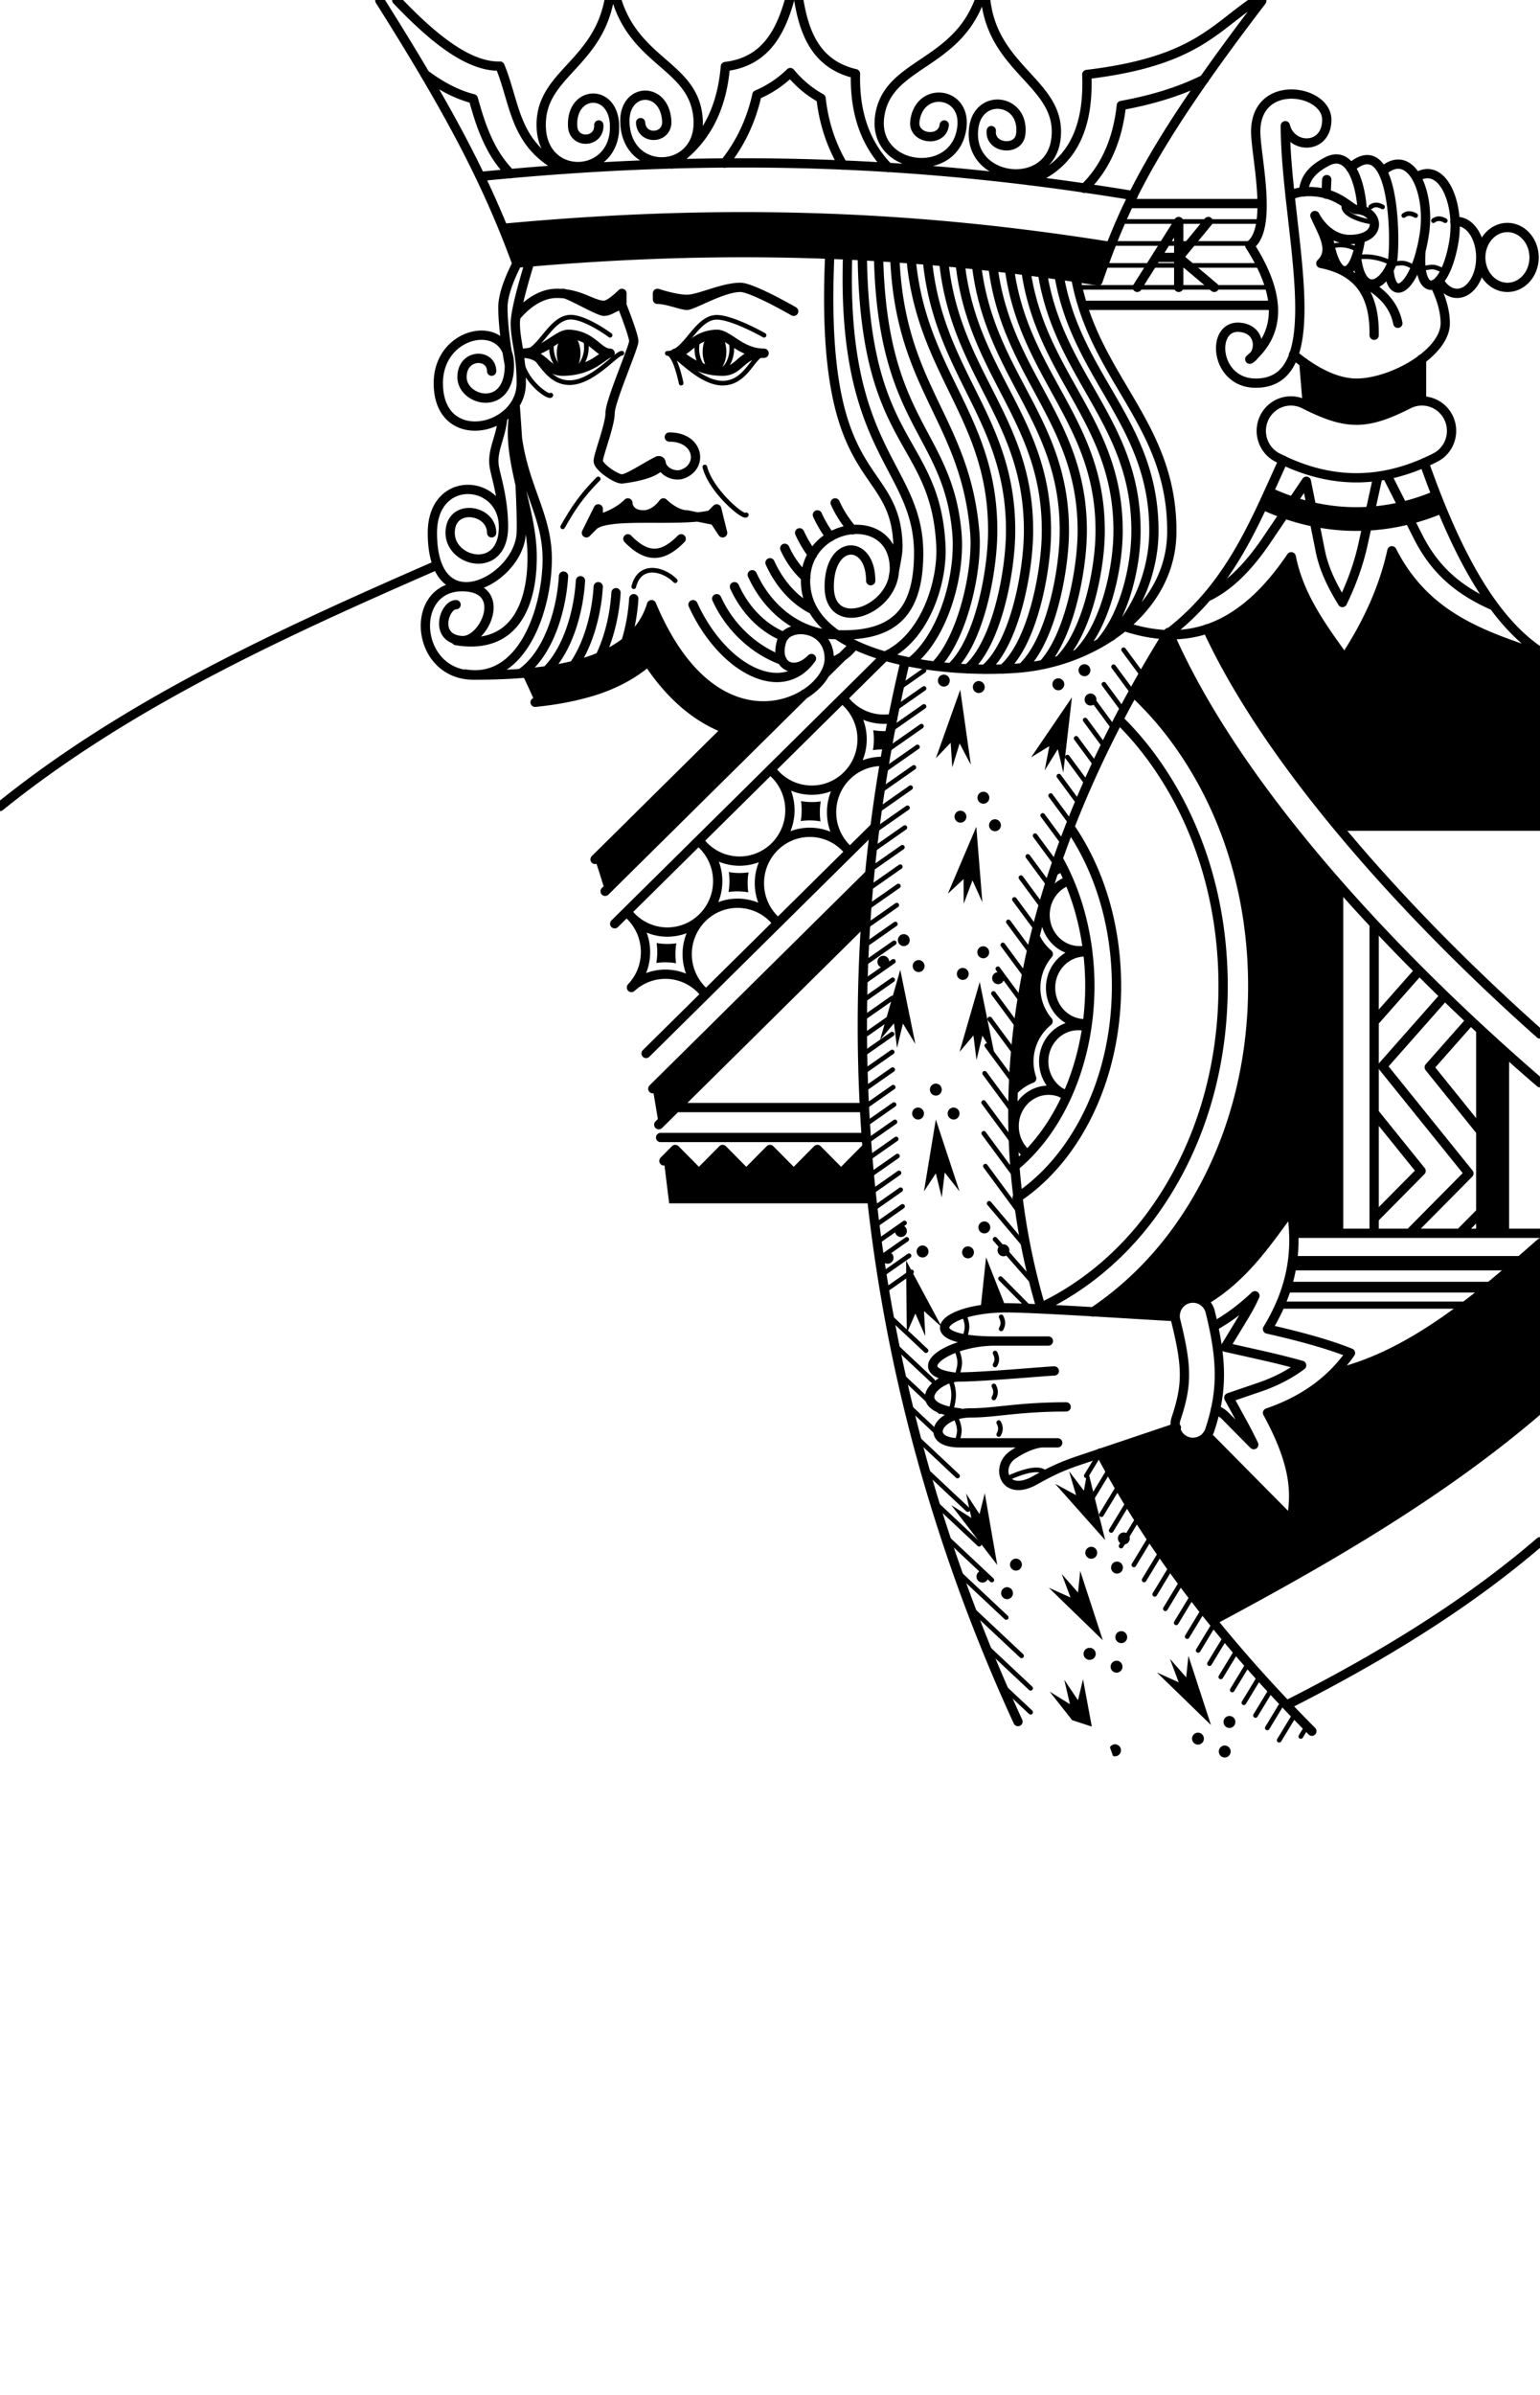 <svg xmlns="http://www.w3.org/2000/svg" fill="none" viewBox="0 0 166 258"><path fill="#000" d="M77.018 35.75c-.339 0-.663.225-.903.628s-.374.949-.374 1.518c0 .282.033.561.097.822s.158.497.277.696c.119.2.26.358.414.465a.85.85 0 0 0 .489.164.85.85 0 0 0 .489-.163c.154-.108.295-.267.414-.466.118-.2.212-.436.277-.696.064-.26.097-.54.097-.822 0-.57-.135-1.115-.374-1.518-.24-.403-.564-.629-.903-.629m-15.726.158a.85.85 0 0 0-.488.163 1.5 1.5 0 0 0-.415.466 2.6 2.6 0 0 0-.276.696c-.065.26-.098.54-.098.822s.033.561.098.822c.064.26.158.497.276.696.119.2.26.358.415.465a.85.85 0 0 0 .488.164.85.85 0 0 0 .489-.163c.155-.108.296-.267.414-.466.119-.2.213-.436.277-.696s.097-.54.097-.822-.033-.561-.097-.822a2.6 2.6 0 0 0-.277-.696c-.118-.2-.26-.358-.414-.465a.85.85 0 0 0-.489-.164m91.949 2.782c-2.002 1.526-4.833 2.59-7.033 2.59-2.082 0-4.163-1.142-5.647-2.204l.209 4.554c4.379 2.217 6.497 2.217 11.033-.075a3.16 3.16 0 0 1 1.435-.36zM67.677 54.18c-1.277 1.29-3.142 1.699-3.267 1.858l-.564.722c1.127-1.443 7.39-.67 11.335-1.064l-1.12-.226c-1.276 0-2.553-1.29-2.553-1.29s-.858 1.29-2.135 1.29c-1.696 0-1.696-1.29-1.696-1.29m7.504 1.516 2.073.419-.639-.645c-.424.102-.91.174-1.434.226m74.857 3.644c-.852 3.885-2.566 7.755-5.107 11.61-2.424-3.362-4.895-6.697-5.746-10.965-2.925 4.327-5.944 6.732-9.041 7.762 3.17 6.885 8.152 14.163 14.028 21.26L166 89.01V70.525c-6.18-2.052-12.368-4.09-15.962-11.185m-24.083 8.79a117 117 0 0 0-2.141 3.567 42 42 0 0 1 5.291 5.847c6.047 8.13 9.122 18.212 9.122 28.691s-3.075 20.562-9.122 28.691c-.426.573-.87 1.138-1.324 1.712.345.004.675-.017 1.013-.004.189.008.366.036.545.059 2.817-2.081 4.86-5.03 7.283-8.326l2.563 1.923c.134.813.227 1.636.262 2.526l4.828.054.084-37.322c-7.726-8.93-14.454-18.342-18.404-27.418m-9.078 3.433a.63.63 0 0 0-.557.372.645.645 0 0 0 .55.918.63.63 0 0 0 .459-.17.65.65 0 0 0 .17-.695.64.64 0 0 0-.622-.425m-15.134 1.119a.63.63 0 0 0-.412.147.647.647 0 0 0 .292 1.132.63.63 0 0 0 .478-.104.65.65 0 0 0 .161-.897.64.64 0 0 0-.519-.278m12.317.398a.63.63 0 0 0-.557.372.645.645 0 0 0 .55.918.63.63 0 0 0 .459-.17.65.65 0 0 0 .17-.695.64.64 0 0 0-.622-.425m-8.548.295a.64.64 0 0 0-.634.53.65.65 0 0 0 .103.482.637.637 0 0 0 1.153-.251.646.646 0 0 0-.622-.76m-2.005.933-2.629 7.383 1.599-1.672.171 2.654.793-2.575 1.206 2.287zm14.023.412a.63.63 0 0 0-.557.371.65.65 0 0 0-.022.494q.044.12.129.215a.64.64 0 0 0 .443.21.63.63 0 0 0 .459-.17.65.65 0 0 0 .041-.91.64.64 0 0 0-.493-.21m-1.984.41-4.403 6.463 1.968-1.206-.504 2.61 1.416-2.285.59 2.521zm-21.421 3.537c.102.714.092 1.44-.03 2.15a6.7 6.7 0 0 1 1.505-.048l.374-2.037a6.7 6.7 0 0 1-1.85-.065m11.859 6.632a.64.64 0 0 0-.601.49.65.65 0 0 0 .074.489.64.64 0 0 0 .877.217.65.65 0 0 0 .215-.886.64.64 0 0 0-.565-.31m-19.64 1.01c.102.713.092 1.44-.03 2.15a6.7 6.7 0 0 1 2.129.03 7 7 0 0 1 .03-2.15 6.7 6.7 0 0 1-2.13-.03m17.172 1.031a.64.64 0 0 0-.601.491.64.64 0 0 0 .467.78.63.63 0 0 0 .483-.074.647.647 0 0 0-.349-1.197m3.72.924a.636.636 0 0 0-.601.49.64.64 0 0 0 .467.78.63.63 0 0 0 .483-.073.647.647 0 0 0-.349-1.197m-1.994.81-3.069 7.208 1.697-1.572.011 2.66.947-2.521 1.065 2.356zm-26.68 4.878c.102.714.092 1.44-.03 2.151a6.7 6.7 0 0 1 2.129.03 7 7 0 0 1 .03-2.15 6.7 6.7 0 0 1-2.13-.03m18.894 6.689a.64.64 0 0 0-.665.568c-.02.17.028.341.133.475a.634.634 0 0 0 .896.109.648.648 0 0 0-.319-1.148zm14.097.296c-1.4 5.693-2.151 11.173-2.332 16.492l.025.066a5.3 5.3 0 0 1 1.964-1.317 5.6 5.6 0 0 1-.302-1.817 5.56 5.56 0 0 1 2.068-4.33 5.566 5.566 0 0 1 .023-7.244 6.1 6.1 0 0 1-1.446-1.85m-40.773.659c.102.714.092 1.44-.03 2.151a6.7 6.7 0 0 1 2.129.03 7 7 0 0 1 .03-2.151 6.7 6.7 0 0 1-2.13-.03m35.177.351a.64.64 0 0 0-.601.568c-.02.17.028.341.132.475a.635.635 0 0 0 1.136-.322.65.65 0 0 0-.558-.717l-.045-.004zm-10.77 1.027a.64.64 0 0 0-.402.173.649.649 0 0 0 .36 1.112.63.63 0 0 0 .47-.134.648.648 0 0 0-.318-1.147 1 1 0 0 0-.11-.004m3.85.458-.046.001a.646.646 0 0 0-.469 1.043.637.637 0 0 0 1.137-.323.65.65 0 0 0-.558-.717zm4.715.848a.636.636 0 0 0-.6.568.647.647 0 0 0 .558.717.63.63 0 0 0 .47-.134.647.647 0 0 0-.428-1.151m-6.705.208-2.176 7.533 1.495-1.769.332 2.638.635-2.618 1.342 2.207zm10.554.25h-.045a.64.64 0 0 0-.6.568.646.646 0 0 0 .558.717.63.63 0 0 0 .632-.325.643.643 0 0 0-.481-.956q-.031-.004-.064-.004m-1.989 1.056-2.176 7.533 1.495-1.769.332 2.638.635-2.619 1.342 2.208zm-4.734 10.949a.64.64 0 0 0-.452.189.65.65 0 0 0 0 .912.637.637 0 0 0 1.09-.456.65.65 0 0 0-.187-.456.63.63 0 0 0-.451-.189m-1.915 2.58a.64.64 0 0 0-.452.189.648.648 0 0 0 .451 1.101c.17 0 .332-.068.452-.189a.65.65 0 0 0 0-.912.64.64 0 0 0-.451-.189m3.83 0a.64.64 0 0 0-.451.189.647.647 0 0 0 .451 1.101c.17 0 .332-.068.452-.189a.65.65 0 0 0 0-.912.64.64 0 0 0-.452-.189m-1.915 1.29-1.277 7.74 1.277-1.935.638 2.58.324-2.676 1.592 2.031zm5.257 10.981h-.064a.63.63 0 0 0-.44.215.64.64 0 0 0-.098.71.64.64 0 0 0 .612.363.64.64 0 0 0 .566-.432.646.646 0 0 0-.576-.857zm-9.003.386a.64.64 0 0 0-.54.274.65.65 0 0 0 .158.899.637.637 0 0 0 .995-.641.646.646 0 0 0-.613-.532M166 133.973c-5.682 4.945-13.57 12.117-22.292 14-1.883 1.885-4.278 3.293-7.077 4.247 3.171 5.814 3.034 8.856 2.554 11.61l-9.089-9.182a1.9 1.9 0 0 1-2.116.647 1.92 1.92 0 0 1-1.272-1.454c-1.76.593-5.539 1.865-8.091 2.71 2.734 5.163 5.989 10.167 9.668 14.988 13.955-7.459 27.106-15.155 37.715-24.929zm-39.292 19.868.098-.032-.117-.078q.008.056.019.11m-18.514-19.782h-.064a.63.63 0 0 0-.44.215.64.64 0 0 0-.161.467c.01.171.086.33.213.444a.63.63 0 0 0 .901-.053.64.64 0 0 0 .161-.466.647.647 0 0 0-.61-.607m-8.732.127a.64.64 0 0 0-.54.275.65.65 0 0 0 .157.898.633.633 0 0 0 .89-.158.647.647 0 0 0-.507-1.015m4.907.097h-.064a.64.64 0 0 0-.44.215.65.65 0 0 0 .267 1.038.63.63 0 0 0 .687-.18.66.66 0 0 0 .161-.466.65.65 0 0 0-.19-.423.63.63 0 0 0-.421-.184m-8.68.576a.64.64 0 0 0-.539.275.65.65 0 0 0 .157.898.637.637 0 0 0 .995-.641.646.646 0 0 0-.613-.532m10.602.601-.603 5.658 2.752-.216zm-8.62.342.073 7.847.925-2.13 1.072 2.429-.141-2.693 1.917 1.721zm19.574 22.514-.407 2.289-1.604-2.109.76 2.585-2.262-1.221 5.399 6.068zm-11.093 2.558-.568 2.253-1.451-2.219.575 2.633-2.169-1.382 4.954 6.444zm14.983 4.229a.64.64 0 0 0-.453.197.64.64 0 0 0-.179.459.66.66 0 0 0 .195.453.64.64 0 0 0 .455.181.63.63 0 0 0 .448-.197.66.66 0 0 0 .179-.46.65.65 0 0 0-.291-.53.63.63 0 0 0-.354-.103m-3.513 1.544a.63.63 0 0 0-.452.197.64.64 0 0 0-.179.459.65.65 0 0 0 .195.453q.091.088.209.136a.6.6 0 0 0 .245.044.62.62 0 0 0 .448-.197.64.64 0 0 0 .179-.459.65.65 0 0 0-.291-.53.63.63 0 0 0-.354-.103m-8.09 1.276h-.045a.64.64 0 0 0-.551.366.646.646 0 0 0 .3.86.63.63 0 0 0 .851-.303.65.65 0 0 0-.198-.799.63.63 0 0 0-.357-.124m10.866.317a.63.63 0 0 0-.453.197.64.64 0 0 0-.179.46.64.64 0 0 0 .195.452.632.632 0 0 0 1.037-.227.65.65 0 0 0-.247-.778.63.63 0 0 0-.353-.104m-14.479.969h-.045a.63.63 0 0 0-.552.366.644.644 0 0 0 .3.86.63.63 0 0 0 .852-.303.65.65 0 0 0-.199-.799.63.63 0 0 0-.356-.124m10.521.048-.24 2.313-1.752-1.985.944 2.522-2.343-1.051 5.822 5.654zM108.574 171h-.046a.64.64 0 0 0-.55.365.65.65 0 0 0 .299.861.64.64 0 0 0 .852-.303.65.65 0 0 0-.555-.924zm12.3 4.737a.64.64 0 0 0-.62.453.65.65 0 0 0 .044.491.64.64 0 0 0 .376.316.64.64 0 0 0 .799-.424.65.65 0 0 0-.275-.741.63.63 0 0 0-.324-.095m-3.392 1.798a.647.647 0 1 0 .048 1.288.64.64 0 0 0 .551-.451.66.66 0 0 0-.274-.741.64.64 0 0 0-.325-.096m10.62.86-.24 2.313-1.753-1.985.945 2.522-2.344-1.051 5.822 5.653zm-7.737.525a.63.63 0 0 0-.501.232.645.645 0 0 0-.074.713.64.64 0 0 0 .862.271.64.64 0 0 0 .339-.629.66.66 0 0 0-.301-.491.64.64 0 0 0-.325-.096m-3.624 1.999-.541 2.261-1.477-2.201.606 2.626-2.185-1.356 2.423 3.075 2.121.693zm15.795 3.955a.64.64 0 0 0-.62.453.66.66 0 0 0 .044.492.63.63 0 0 0 1.056.113.66.66 0 0 0 .145-.471.637.637 0 0 0-.625-.587m-3.392 1.799a.63.63 0 0 0-.501.232.64.64 0 0 0-.145.472.638.638 0 0 0 1.245.133.65.65 0 0 0-.275-.741.63.63 0 0 0-.324-.096m-8.984 1.255a.64.64 0 0 0-.519.318l.325.93a.637.637 0 0 0 .805-.332.65.65 0 0 0-.2-.791.64.64 0 0 0-.411-.125m11.867.13a.64.64 0 0 0-.62.453.643.643 0 0 0 .42.808.63.63 0 0 0 .486-.045.64.64 0 0 0 .313-.379.643.643 0 0 0-.599-.837"/><path fill="#000" d="M80.642 23.351c-8.31-.018-17.039.376-26.405 1.251l1.445 3.753c23.86-2.146 43.42-1.117 62.678 1.904l1.359-3.702c-12.54-2.001-25.227-3.176-39.077-3.206m56.342 29.176-1.074 2.34c6.351 2.97 13.299 3.101 19.704.397l-.97-2.385c-5.787 2.462-11.905 2.344-17.66-.352M70.231 65.145c-1.52 5.12-7.483 6.894-14.005 7.365.496.997.967 2.044 1.444 3.127 2.169-.194 4.295-.572 6.303-1.195 2.121-.658 4.189-1.693 5.882-3.16 2.507 3.845 5.495 6.201 8.492 7.273L64.133 92.553c.356 1.079.711 2.199 1.076 3.4L86.7 74.796c-4.006 2.477-11.514 2.179-16.468-9.651m53.577 6.586-1.626 2.862a36.4 36.4 0 0 1 4.371 4.889c5.598 7.525 8.482 16.91 8.482 26.753s-2.884 19.229-8.482 26.753a37 37 0 0 1-8.663 8.362c3.595.211 7.071.388 8.765.459.025-1.094.9-1.997 2.011-1.952.447.018.858.191 1.104.414 4.194-2.52 6.72-6.315 9.415-9.981l-2.563-1.923c-2.423 3.296-4.466 6.245-7.283 8.326-.179-.023-.356-.051-.545-.059-.338-.013-.668.008-1.005.024.446-.594.89-1.159 1.316-1.732 6.047-8.129 9.122-18.212 9.122-28.691s-3.075-20.562-9.122-28.69a39.6 39.6 0 0 0-5.297-5.814m9.9 2.702.476.774H166v-.774zm1.593 2.58.517.774H166v-.774zm1.596 2.386.804 1.162H166v-1.162zm2.149 3.032 1.153 1.548H166v-1.548zm2.289 3.032 1.534 1.935H166v-1.935zM93.75 94.166l-23.382 23.13.644 3.877L93.35 99.075zm65.866 17.075v21.629h2.554v-19.302zm-86.83 12.599-1.22 1.232.565 4.573H94l-.498-5.516-.286-.289-2.553 2.58-2.554-2.58-2.554 2.58L83 123.84l-2.554 2.58-2.554-2.58-2.553 2.58zm66.586 11.481-.227 1.548h23.517l1.787-1.548zm-.5 2.774-.377 1.161h21.296l1.4-1.161zm-.747 2.128-.337.774h19.733l1.01-.774zM166 146.61c-10.609 9.774-23.761 17.469-37.719 24.907l2.425 3.09c12.744-6.799 24.957-13.92 35.294-22.835z"/><path stroke="#000" stroke-linecap="round" stroke-linejoin="round" d="M66.486.02c2.128 6.832 8.42 7.106 8.765 12.844.35 5.794-7.57 6.238-7.89.442-.214-3.918 4.297-4.117 4.509-.253.106 1.932-2.712 2.09-2.818.158M65.66.019c-1.349 7.071-7.6 8.038-7.314 13.792.287 5.797 8.207 5.354 7.889-.442-.215-3.918-4.72-3.612-4.508.252.106 1.932 2.923 1.774 2.817-.158M106.255.02c.866 7.632 8.225 9.016 7.576 14.88-.639 5.77-9.551 4.706-8.877-1.059.455-3.896 5.522-3.238 5.073.605-.225 1.922-3.395 1.544-3.171-.378M105.577.025c-2.629 7.133-10.05 6.773-10.768 12.606-.708 5.76 8.203 6.824 8.877 1.059.455-3.896-4.623-4.448-5.073-.605-.224 1.922 2.946 2.3 3.171.378m15.076 6.83q.256-.244.502-.51c1.993-2.151 3.147-5.036 3.51-8.417 3.81-.696 6.679-1.693 8.951-2.837m-18.828 10.943c4.032-1.53 6.427-4.949 6.152-11.448 11.728-1.398 13.693-5.013 18.285-8.032m-89.637 8c1.6 1.193 3.313 2.164 5.223 2.651.431 1.511.91 3.283 1.94 5.247a12.4 12.4 0 0 0 2.058 2.826m5.744-.465c-5.374-2.63-5.163-6.996-6.866-11.128-3.464.1-7.376-3.17-11.133-7.115m35.346 17.574c1.618-2.011 2.847-4.483 3.484-7.37a11.5 11.5 0 0 0 3.596-2.394 11.5 11.5 0 0 0 3.317 2.775c.298 2.715 1.136 5.134 2.36 7.203M85.099.013c-1.037 3.68-2.745 6.65-6.91 7.157-.433 5.17-2.59 8.41-5.763 10.507m23.343.383c-2.305-2.362-3.666-5.577-3.555-10.117-4.106-.967-5.478-4.134-6.109-7.932M136.008.1c-12.23 15.966-14.965 22.428-17.658 30.182M40.948.06c7.726 12.23 11.608 19.724 14.754 28.309m-1.465-3.767c24.977-2.333 45.418-1.247 65.482 1.955m-64.037 1.798c23.86-2.146 43.42-1.117 62.678 1.904m-66.597-11.25c26.952-2.68 48.918-1.477 70.387 2.063m-9.907 119.941c-6.276-21.244-3.49-45.268 13.713-72.883 7.377 16.953 24.45 35.084 40.049 48.522m-24.596 69.864c-9.273-9.333-17.147-19.284-22.791-29.98M-.002 86.884C13.805 75.75 30.38 68.182 47.15 60.868m50.425 10.355c-9.886 41.572-3.02 81.249 12.155 114.255m-44.502-89.45 21.49-21.258m-8.38 3.775L64.143 92.588m2.115 6.935L95.41 70.687c4.38-1.996 6.189-8.042 6.013-11.837-.545-11.765-8.207-10.475-8.473-31.237M71.21 122.55h22.18m-23.023-5.254 23.382-23.13m.58-5.087-24.684 24.417m1.366 7.677L93.35 99.075m-.158 20.25H72.878m-23.717-54.18c-1.276 0-2.477 3.683.639 3.87 2.423.145 5.108-5.805 0-5.805-5.746 0-5.124 9.525 1.26 9.525 8.29 0 17.255-1.14 19.17-7.59 7.024 16.77 19.179 10.366 19.155 5.805-.02-3.577-4.47-3.87-5.108-1.935-.873 2.645 1.277 3.87 3.192 1.935-3.192 4.515-9.628 1.085-12.769-5.805m-3.135 59.927 1.22-1.232 2.553 2.58 2.554-2.58 2.554 2.58L83 123.84l2.554 2.58 2.554-2.58 2.553 2.58 2.554-2.58.286.289m-18.232-33.52q.296.233.558.505m0 0a5.5 5.5 0 0 1 1.536 3.899 5.5 5.5 0 0 1-1.644 3.853m.108-7.752a5.4 5.4 0 0 0 3.815 1.66 5.4 5.4 0 0 0 3.86-1.551m-7.675-.11a5.5 5.5 0 0 1-.484-.578m.376 8.332a5.4 5.4 0 0 1-3.86 1.551 5.4 5.4 0 0 1-3.814-1.66m7.674.109a5.5 5.5 0 0 0-1.643 3.853 5.5 5.5 0 0 0 1.535 3.899m.108-7.752a5.4 5.4 0 0 1 1.777-1.164 5.38 5.38 0 0 1 5.897 1.273m-15.348-.219a6 6 0 0 1-.461-.547m.461.547a6 6 0 0 0-.528-.48m.528.48a5.5 5.5 0 0 1 1.536 3.807 5.5 5.5 0 0 1-1.515 3.815M90.77 75.274q.331.252.62.553m0 0a5.5 5.5 0 0 1 1.152 1.795 5.53 5.53 0 0 1-.059 4.196 5.5 5.5 0 0 1-1.2 1.761m.107-7.752a5.4 5.4 0 0 0 2.23 1.397 5.4 5.4 0 0 0 2.617.178m-4.847-1.575q-.289-.3-.53-.643m.422 8.395a5.4 5.4 0 0 1-1.777 1.164 5.38 5.38 0 0 1-4.153-.06 5.4 5.4 0 0 1-1.744-1.213m7.674.11a5.5 5.5 0 0 0-1.643 3.853 5.5 5.5 0 0 0 1.535 3.899m.108-7.753a5.4 5.4 0 0 1 1.886-1.205 5.4 5.4 0 0 1 2.207-.337M83.61 83.47a5.5 5.5 0 0 1-.507-.61m.507.61a5.4 5.4 0 0 0-.589-.529m.59.53a5.5 5.5 0 0 1 1.535 3.898 5.5 5.5 0 0 1-1.644 3.854m0 0a5.5 5.5 0 0 0-1.643 3.854 5.5 5.5 0 0 0 1.535 3.899m.108-7.753a5.4 5.4 0 0 1 1.777-1.163 5.38 5.38 0 0 1 5.897 1.272M68.064 106.39a5.4 5.4 0 0 1 3.82-1.429 5.4 5.4 0 0 1 3.727 1.658m0 0q.242.251.45.532m-.45-.532q.242.251.513.469m7.27-8.112q.227.236.426.5m-.427-.5q.228.236.483.444m7.752-7.668a6 6 0 0 1-.453-.42m0 0q.215.223.403.469m-2.687-19.18 3.208-3.173m-34.415 6.218c2.155-.223 4.282-.601 6.29-1.224 2.12-.658 4.188-1.693 5.88-3.16 2.508 3.845 5.496 6.201 8.502 7.284M121.198 67.5c6.219 2.05 12.283.925 17.987-7.515.851 4.268 3.322 7.603 5.746 10.965 2.541-3.855 4.255-7.725 5.107-11.61 3.594 7.093 9.779 9.132 15.958 11.183m.006 40.876c-14.233-12.65-29.13-29.036-35.869-43.66m-16.084 24.763c2.224 3.954 3.428 8.776 3.428 13.733 0 3.919-.753 7.772-2.185 11.185s-3.495 6.272-5.99 8.299m.334 3.336c1.96-1.306 3.71-3.005 5.178-4.979 3.486-4.686 5.536-10.965 5.536-17.841 0-6.54-1.855-12.54-5.036-17.144m-3.252 51.83c4.825-2.255 8.909-5.796 11.939-9.87 5.148-6.92 7.841-15.609 7.841-24.816s-2.693-17.895-7.841-24.816a33 33 0 0 0-3.417-3.914m-2.771 63.847c3.429-2.303 6.382-5.193 8.74-8.364 5.598-7.524 8.482-16.91 8.482-26.753s-2.885-19.228-8.482-26.753a36.4 36.4 0 0 0-4.371-4.889m5.591 62.026q.693-.833 1.332-1.693c6.047-8.129 9.122-18.212 9.122-28.691s-3.075-20.562-9.122-28.69a39.6 39.6 0 0 0-5.297-5.814m24.723-20.424-1.609 7.335q-.68 3.097-2.22 6.271c-1.117-1.814-1.998-3.611-2.388-5.565l-1.497-7.499-4.269 6.318c-2.302 3.406-4.466 5.236-6.479 6.162m30.943.952c-3.386-1.5-6.165-3.527-8.132-7.41l-3.405-6.722m-23.633 17.18c6.736-5.119 9.41-12.024 12.483-18.752m15.193.269c3.3 9.383 7.224 16.879 12.479 20.352m.004 95.905c-8.096 6.962-17.402 12.574-27.314 17.596m27.32-31.93c-10.338 8.917-22.555 16.038-35.301 22.838m35.298-27.998c-10.609 9.775-23.764 17.469-37.723 24.908m11.162-38.647H166m-17.877-12.988 5.06 6.273-5.06 5.112m11.492-9.39-5.556-6.889 4.32-4.888m-5.532-5.362-4.724 5.346m9.248 22.786 2.244-2.267m-15.323-34.975v37.242m3.831-33.023v33.023m7.469-25.427-6.567 7.431 9.313 11.546-6.384 6.45m7.661-21.629v21.629m2.554-19.302v19.302m-17.992-43.86H166m-35.905 65.638 9.09 9.182c.48-2.754.617-5.796-2.554-11.61 3.755-1.28 6.782-3.376 8.938-6.45-2.126-.859-5.102-1.719-8.938-2.58 2.898-4.77 3.205-8.945 2.554-12.9m0 0c-2.695 3.666-5.221 7.461-9.49 9.924m9.49-9.924-2.563-1.923c-2.423 3.296-4.466 6.245-7.283 8.326-.179-.023-.356-.051-.545-.059-.338-.013-.668.008-1.005.024m38.303-2.765c-5.689 4.947-13.62 12.191-22.433 14.124m-17.022-6.171c-3.533-.185-14.918-.945-18.14-.945-7.023 0-10.082 3.579-1.235 3.579m0 0h5.746m-5.746 0c-5.108 0-9.577 3.225-4.47 3.87m12.131 3.225c-5.108 0-7.661.645-10.215.645-3.831 0-5.108 3.225-1.277 3.225h10.58m-.365-7.74c-.638 0-7.661.645-10.215.645s-5.746 3.225 0 3.87m23.375 1.589L116.2 157.38c-1.915.645-3.192 1.29-4.593 2.082-3.388 1.916-4.345-1.437-2.43-2.727s3.192-1.29 3.192-1.29m18.437-12.549q.16-.07.313-.162c1.591-.917 2.94-1.989 4.151-3.129a20 20 0 0 1-1.088 2.067l-2.107 3.469 3.933.882c1.61.362 3.024.722 4.3 1.077-1.306.983-2.823 1.766-4.596 2.37l-3.256 1.11 1.659 3.041c.404.742.737 1.404 1.028 2.021l-3.016-3.047a2.86 2.86 0 0 0-1.126-.72m9.543-112.817.383 4.646m12.304-5.025v4.516m-13.803-4.99c1.352 1.132 4.066 3.075 6.78 3.075 3.83 0 9.577-3.225 9.577-6.45 0-1.516-.565-3.032-1.163-4.213m-15.571-9.514c.405-.267 1.033-.463 2.049-.463 3.192 0 4.469 1.935 5.108 1.935 2.327 0 3.058 3.154-.639 3.225-2.553.049-3.831-2.58-3.831-2.58.787 1.827 2.125 3.756.639 5.16 4.498.877 5.803 3.86 5.746 7.74m-5.167-15.2q.014-.75.059-1.57m3.641 6.342c-.704 4.875-2.918 4.674-3.542-.783m-2.622-4.224c.166-1.559 1.011-2.47 2.523-3.27 2.696-1.427 3.692 2.76 3.823 5.26m-1.266-4.6c5.05-4.417 4.884 9.25 4.466 10.305-1.04 2.629-3.354 3.543-3.828-.749m2.81-9.171c3.054-2.705 5.156 2.197 4.535 6.59-.798 5.64-3.492 7.977-3.837 4.006m2.961-9.96c2.795-1.771 4.738 2.846 4.03 6.973-1.007 5.864-3.995 6.246-3.529.874m3.639-3.06q.121-.018.243-.018c1.41 0 2.553 1.733 2.553 3.87m0 0c0 2.137-1.143 3.87-2.553 3.87-.751 0-1.464-.5-1.949-1.369m4.502-2.501c0 .855.303 1.676.842 2.28.539.605 1.269.945 2.031.945s1.493-.34 2.032-.945c.539-.604.842-1.425.842-2.28s-.303-1.676-.842-2.28c-.539-.605-1.27-.945-2.032-.945s-1.492.34-2.031.945c-.539.604-.842 1.425-.842 2.28m-37.891-5.805h14.302m-19.313 10.965h20.529m9.604-2.58c1.841 1.014 3.379 2.293 3.831 4.515m-33.485 75.457a3.6 3.6 0 0 1-1.656-.287 3.7 3.7 0 0 1-1.204-.838 3.9 3.9 0 0 1-.805-1.256 4.03 4.03 0 0 1 0-2.962c.187-.469.46-.896.805-1.255.345-.36.754-.645 1.204-.839a3.6 3.6 0 0 1 1.71-.283m-.036-.237a3.6 3.6 0 0 1-2.267-.193 3.7 3.7 0 0 1-1.204-.839 3.9 3.9 0 0 1-.805-1.255 4 4 0 0 1-.282-1.482c0-.814.246-1.609.705-2.269a3.73 3.73 0 0 1 1.847-1.407m-.198 23.137a3.73 3.73 0 0 1-1.813-1.412 4 4 0 0 1-.69-2.247c0-1.026.391-2.01 1.088-2.736a3.64 3.64 0 0 1 2.625-1.134q.477 0 .94.127m-6.411 13.76a3.85 3.85 0 0 1-1.053-1.354 4.03 4.03 0 0 1-.094-3.179c.187-.469.46-.896.805-1.255.345-.36.754-.645 1.204-.839a3.58 3.58 0 0 1 3.388.293m-5.611 7.27q.093.09.189.175m1.993-24.597a5.5 5.5 0 0 0 1.432 1.895 5.57 5.57 0 0 0-.023 7.245 5.56 5.56 0 0 0-2.068 4.329c0 .63.106 1.243.302 1.817a5.3 5.3 0 0 0-1.964 1.317m5.269-24.074a5.2 5.2 0 0 0-.936.472m-19.724-31.33c0-4.515-4.47-4.515-4.47.645s7.024 2.58 7.024-1.935c0-6.45-9.577-5.16-9.577 1.29 0 8.274 14.57 10.065 22.87 9.42 8.254-.642 16.541-6.255 16.61-14.618.095-11.688-8.333-16.484-10.351-27.427M90.313 68.393c6.216.2 8.648-2.603 8.71-8.59.1-9.62-8.361-10.783-7.656-32.272m.74 41.921h-.012a5.16 5.16 0 0 1-2.74 1.972m30.463-2.89c2.851-2.682 4.529-7.168 4.562-11.167.096-11.78-8.31-16.559-10.215-27.686m4.396 39.61c2.596-2.906 3.857-8.07 3.888-11.924.097-11.872-8.283-16.633-10.076-27.947m3.768 41.029c2.935-2.84 4.344-8.987 4.378-13.082.097-11.958-8.246-16.701-9.931-28.195m3.563 41.988c2.984-2.868 4.403-9.663 4.437-13.793.098-12.031-8.185-16.759-9.778-28.406m3.631 42.628c2.842-3.058 4.184-10.188 4.216-14.222.099-12.1-8.115-16.813-9.62-28.606m3.128 43.186c3.088-2.821 4.528-10.38 4.562-14.58.099-12.166-8.04-16.864-9.461-28.801m2.822 43.523c3.199-2.7 4.673-10.449 4.708-14.722.1-12.23-7.958-16.913-9.298-28.99m2.647 43.735c3.218-2.68 4.686-10.46 4.721-14.745.1-12.279-7.853-16.95-9.13-29.133m2.55 43.83c3.178-2.723 4.614-10.437 4.649-14.697.1-12.327-7.745-16.987-8.96-29.278m2.525 43.86c3.087-2.818 4.47-10.38 4.504-14.582.101-12.376-7.635-17.024-8.79-29.423m2.566 43.82c2.965-2.952 4.631-10.298 4.294-14.397-1.005-12.217-8.028-15.442-8.618-29.57m1.687 43.543c3.495-2.71 5.423-9.304 5-13.973-.989-10.927-8.012-11.572-8.44-29.664m1.556 34.698c.387-2.377.6-2.76.507-4.206-.558-8.656-8.467-5.634-7.323-30.765m-5.122 43.71c-2.805-1.01-5.556-3.326-7.067-6.639m7.258 4.106c-2.123-.872-4.094-2.657-5.343-5.396m11.046 5.154c-3.34.106-7.147-2.093-9.13-6.444m6.565 3.782c-1.837-.914-3.518-2.589-4.65-5.072m3.863 1.588c-.903-.812-1.684-1.854-2.272-3.143m2.99.678a12.6 12.6 0 0 1-1.389-2.348m3.317.43a12.6 12.6 0 0 1-1.401-2.365m3.788 1.614a11.5 11.5 0 0 1-1.873-2.904M49.162 69.015c6.215 1.027 8.218-3.746 8.199-9.07-.02-5.448-3.092-10.925-1.815-16.085m0 0c0 7.74 3.42 10.849 3.44 16.297.019 5.324-2.613 13.486-8.828 12.459m5.388-28.756s.764 10.322.639 13.545c-.198 5.086-9.577 10.017-9.577 0 0-6.45 7.661-5.805 7.661-.645m1.87 15.792c2.94-2.003 4.38-6.703 4.604-10.485m-1.826 10.195c2.302-2.279 3.454-6.348 3.652-9.697M61.84 71.7c1.635-2.343 2.478-5.671 2.645-8.49m.195 7.546c1.034-2.126 1.588-4.673 1.72-6.901m1.077 5.289c.477-1.544.75-3.164.838-4.644M54.27 56.76c0 5.16-5.746 3.87-5.746.645s4.47-2.58 4.47 0m1.276-.645c0-3.225-.908-5.663-1.015-6.652-.183-1.702.714-2.884.956-5.19m2.943-16.861c-.542 1.735-1.607 5.33-1.607 6.773 0 1.935.639 3.225.639 6.45 0 5.16-8.939 7.095-8.939 0 0-5.805 7.662-7.095 7.662-1.935m0 0c0 5.16-5.108 3.87-5.108 1.29s3.192-2.58 3.192-.645m1.916-.645s-.7-3.579-.7-6.238c0-1.466.844-3.417 1.573-4.828m-.182 5.853s1.863-2.527 4.416-2.527 3.831 1.29 5.108 1.29c.638 0 1.915-1.29 1.915-1.29v1.29m0 0c-.638 0-1.253.63-1.915.645-.638 0-3.83-1.935-4.47-1.935m6.385 1.29s1.277 3.225 1.277 3.87-2.553 6.45-2.553 7.74-1.277 4.515-1.277 5.16S66.4 51.6 67.038 51.6m18.516-18.06s-4.47-2.58-5.746-2.58m0 0c-1.916 0-4.47 1.29-5.747 1.29-1.276 0-3.192-.645-3.192-.645v.645c1.079 0 2.577.648 3.192.645.633-.003 3.831-1.935 5.747-1.935M67.038 51.6c.639 0 2.554-1.29 3.831-1.935.571-.288 1.277 1.29-3.83 1.935m5.108-4.515c3.192 0 3.69 3.158 1.434 3.986-.857.314-2.135-.203-2.315-1.176m5.35 5.575 1.277 1.935-.638-2.58zm0 0 .639.645-3.193-.645c-1.276 0-2.553-1.29-2.553-1.29s-.858 1.29-2.135 1.29c-1.696 0-1.696-1.29-1.696-1.29-1.277 1.29-3.142 1.699-3.267 1.858l-.564.722c1.277-1.634 9.147-.424 12.77-1.29m-8.938 2.58c2.16 2.222 3.83 1.935 5.746 0m56.823-34.185-3.192 3.87m0 0 3.831 3.225m-3.831-3.225h-2.438m-2.031 3.225 4.469-7.095v7.095m26.192 12.234a3.2 3.2 0 0 0-1.443.361c-4.536 2.292-6.654 2.292-11.191 0a3.17 3.17 0 0 0-3.549.422 3.2 3.2 0 0 0-.772 1.002 3.26 3.26 0 0 0-.166 2.482 3.23 3.23 0 0 0 1.632 1.864c5.679 2.868 11.223 2.868 16.901 0a3.2 3.2 0 0 0 1.493-1.513c.313-.661.394-1.41.23-2.123a3.24 3.24 0 0 0-1.134-1.803 3.17 3.17 0 0 0-2.001-.692m-24.58 96.663a1.91 1.91 0 0 0-1.95 1.533c-.062.297-.055.603.022.896 1.241 5.013 1.237 6.904.041 10.529a1.94 1.94 0 0 0 .545 2.101 1.92 1.92 0 0 0 1.406.473 1.92 1.92 0 0 0 1.683-1.35c1.358-4.115 1.355-7.384.041-12.691a1.93 1.93 0 0 0-.645-1.05 1.9 1.9 0 0 0-1.143-.441m9.88-126.312c0 10.965 5.132 27.735-3.192 27.735-4.469 0-4.895-6.303-1.715-6.017 2.353.212 2.298 2.79 1.076 3.437 3.295-2.763 3.515-6.759 0-12.255 2.553-1.806.639-9.675.639-12.255 0-5.805 7.661-4.579 7.661-1.29 0 3.225-3.83 3.225-4.469.645m-74.061 41.28-1.277 2.58 1.277-1.29zm-8.3-16.77c2.553 0 3.874-2.095 5.15-2.04 2.511.105 3.15 2.04 4.426 2.04-.638 0-1.915 1.935-5.107 1.935-1.916 0-1.916-1.935-4.47-1.935m26.177 0c-2.554 0-3.875-2.095-5.151-2.04-2.511.105-3.15 2.04-4.426 2.04.638 0 1.915 1.935 5.107 1.935 1.916 0 1.916-1.935 4.47-1.935"/><path stroke="#000" stroke-linecap="round" stroke-linejoin="round" stroke-width=".5" d="M102.38 148.486c.63 1.472.432 2.356.105 3.552m.473.485c.631 1.472.511 1.695.184 2.891m-.131-10.25c.63 1.472.484 1.853.157 3.049m17.661-124.348h15.097m-16.074 2.365h15.089m-15.984 2.365h16.977M116.2 30.96h20.672m9.336-3.225c1.281-.217 2.558.003 3.83.645m-6.703-1.854c1.282-.217 1.877-.209 3.149.433m3.681 1.492c1.282-.216 1.301-.129 2.573.513m.519-.028c1.281-.217 1.227-.316 2.499.326m-10.825-7.332c-.639 1.29 2.714 2.077 3.187 1.972m3.197-.682c.388-.308.82-.256 1.277 0m1.921.556c.387-.308.82-.256 1.277 0m-8.039-1.483c.387-.308.82-.255 1.277 0M107.261 145.77c.296.558.19.942 0 1.29m-.131 2.258c.296.558.19.942 0 1.29m.525 2.655c.295.558.189.942 0 1.29M56.823 38.055c1.277 0 1.916 3.117 4.512 3.172 2.511.053 5.065-3.172 5.703-3.172m15.428.052c-1.277 0-1.916 3.118-4.512 3.172-2.511.053-5.065-3.172-5.704-3.172m-16.065-.052c1.915 0 2.994-3.614 5.107-3.87 1.61-.195 4.47 1.935 4.47 1.935m16.6 0s-3.717-2.117-5.326-1.922c-2.113.256-3.193 3.87-5.108 3.87.857-.013 1.495 3.212 1.495 3.212M56.185 38.7c.334 2.45 3.088 4.268 3.192 3.87m5.108 9.03c-1.916 1.935-2.78 3.32-3.831 5.16m15.323-6.45c.638 2.58 4.244 5.623 4.47 5.16m-12.132 7.74c.639-2.58 3.193-1.935 4.47-.645m-9.706-26.092c.085.299.129.616.129.937a3.25 3.25 0 0 1-.38 1.551c-.245.447-.59.773-.983.928a1.4 1.4 0 0 1-.793.074c-.448-.089-.858-.396-1.154-.865s-.46-1.068-.46-1.688q0-.279.044-.55m19.28-.191c.079.288.119.593.119.9a3.3 3.3 0 0 1-.33 1.457c-.214.43-.518.76-.872.948a1.45 1.45 0 0 1-.683.175c-.372 0-.736-.151-1.045-.434a2.5 2.5 0 0 1-.616-.929 3.4 3.4 0 0 1-.223-1.217c0-.336.048-.668.14-.979M99.6 72.24l-2.675 1.871m2.675.064-3.157 2.208m3.157-.273-3.61 2.525m3.337-.4-3.74 2.617m3.31-.38L95.2 83.056m3.305-.376-3.638 2.544m3.286-.363-3.602 2.52m3.268-.351-3.546 2.48m3.264-.348-3.515 2.458m3.246-.335-3.47 2.427m3.246-.335-3.436 2.403m3.23-.324-3.404 2.38m3.23-.323L93.3 99.866m3.216-.315-3.341 2.337m3.216-.314-3.296 2.305m3.204-.306-3.28 2.294m3.162 1.658-3.222 2.254m3.262-4.217-3.235 2.263m3.162 1.659-3.18 2.224m3.188-.295-3.17 2.217m3.183-.291-3.132 2.19m3.183-.291-3.121 2.183m3.178-.288-3.088 2.16m3.18-.289-3.078 2.153m3.177-.287-3.047 2.131m3.177-.287-3.037 2.124m3.176-.287-3.01 2.105m3.177-.286-2.999 2.097m3.177-.286-2.974 2.08m3.177-.287-2.965 2.073m3.179-.288-2.942 2.057m3.179-.288-2.933 2.052m3.182-.291-2.912 2.036m3.183-.291-2.905 2.032m10.868-13.429 3.738 5.072m-3.915-8.609 3.484 4.726m-3.497-8.042 3.244 4.401m-3.135-7.55 3.051 4.138m-2.821-7.124 2.901 3.936m-2.581-6.799 2.766 3.752m-2.366-6.507 2.672 3.624m-2.199-6.28 2.589 3.512m-2.051-6.08 2.516 3.414m-1.919-5.901 2.453 3.327m-1.802-5.742 2.398 3.253m-1.699-5.602 2.35 3.188m-1.606-5.476 2.308 3.13m-1.523-5.363 2.271 3.081m-1.45-5.264 2.241 3.039m-1.385-5.176 2.213 3.003m-1.326-5.097 2.204 2.99m-1.289-5.046 2.182 2.959M116 79.548l2.158 2.928m-1.182-4.901 2.145 2.91m-1.147-4.853 2.111 2.863m-1.091-4.777 2.113 2.866m-1.071-4.75 2.098 2.846m-1.017-4.677 2.06 2.794m-15.26 69.081c.295.558.189.942 0 1.29m-4.084-1.715c.63 1.472.405 1.747.078 2.943m2.712-14.751 3.739 4.427m-3.101-.557 4.211 4.798m-3.624-.557 3.066 3.096m1.734 17.818c-.917-.968-4.11.645-4.11.645m-12.71-17.544 3.988 3.741m-3.376-.587 4.089 3.836m-3.404-.613 4.204 3.943m-3.439-.646 4.331 4.063m-3.48-.684 4.475 4.197m-3.529-.73 4.634 4.347m-3.586-.784 4.814 4.516m-3.653-.847 5.015 4.705m-3.731-.92 5.284 4.956m-3.843-1.024 5.497 5.156m-3.873-1.053 4.847 4.547m-3.061-.292 3.061 2.872m29.796 1.507-.67 1.105m-.611-2.431-1.72 2.836m.438-4.162-1.72 2.836m.46-4.199-1.733 2.859m.481-4.234-1.734 2.86m.486-4.242-1.738 2.867m.518-4.294-1.751 2.887m.531-4.315-1.751 2.887m.551-4.349-1.771 2.921m.586-4.407-1.771 2.921m.59-4.413-1.774 2.926m.629-4.477-1.796 2.962m.65-4.513-1.796 2.962m.679-4.56-1.824 3.009m.722-4.632-1.826 3.012m.474-5.082-1.851 3.054m.798-4.757-1.864 3.073m.823-4.796-1.876 3.093m.876-4.884-1.908 3.147m.858-4.856-1.46 2.408"/></svg>